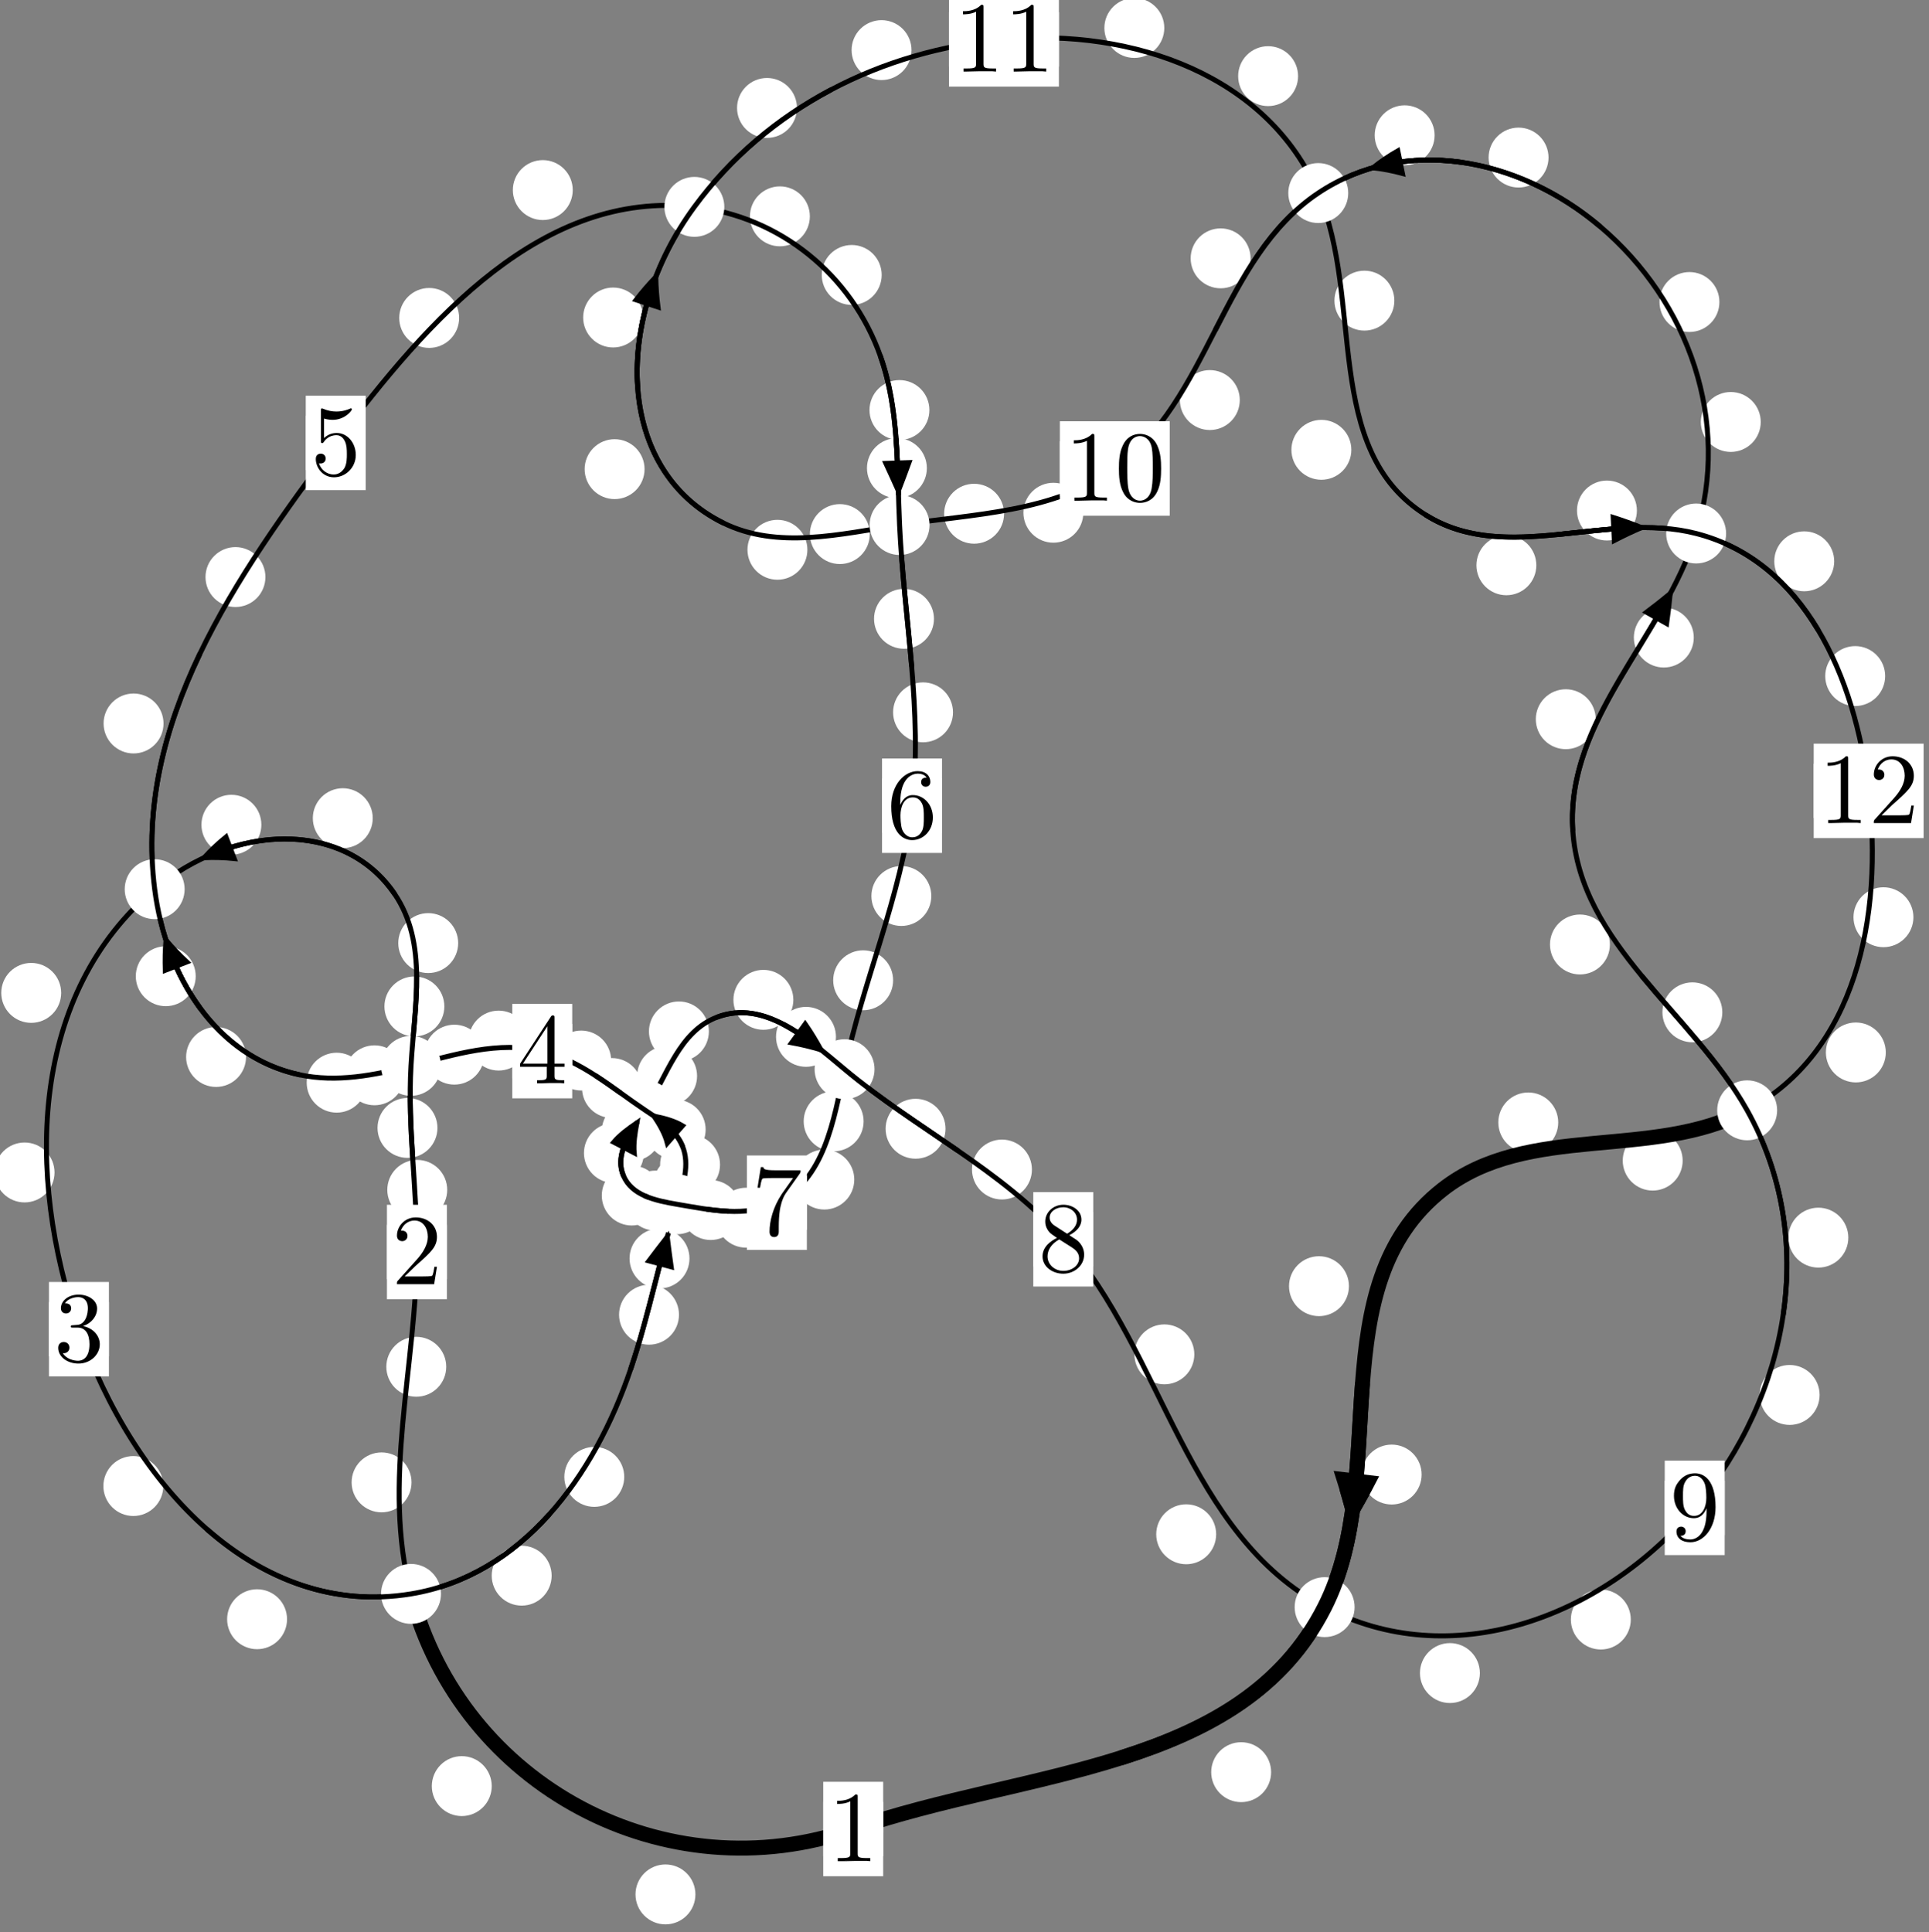 <?xml version="1.0"?>
<!-- Created by MetaPost 1.999 on 2021.07.06:0013 -->
<svg version="1.1" xmlns="http://www.w3.org/2000/svg" xmlns:xlink="http://www.w3.org/1999/xlink" width="192.421" height="192.749" viewBox="0 0 192.421 192.749">
<rect x="0" y="0" width="192.421" height="192.749" fill="#808080" stroke="none"/>
<!-- Original BoundingBox: -41.537598 -32.968094 150.882904 159.781311 -->
  <defs>
    <g transform="scale(0.01,0.01)" id="GLYPHcmr10_48">
      <path style="fill-rule: evenodd;" d="M460 -320C460 -400,455 -480,420 -554C374 -650,292 -666,250 -666C190 -666,117 -640,76 -547C44 -478,39 -400,39 -320C39 -245,43 -155,84 -79C127 2,200 22,249 22C303 22,379 1,423 -94C455 -163,460 -241,460 -320M249 -0C210 -0,151 -25,133 -121C122 -181,122 -273,122 -332C122 -396,122 -462,130 -516C149 -635,224 -644,249 -644C282 -644,348 -626,367 -527C377 -471,377 -395,377 -332C377 -257,377 -189,366 -125C351 -30,294 -0,249 -0"></path>
    </g>
    <g transform="scale(0.01,0.01)" id="GLYPHcmr10_49">
      <path style="fill-rule: evenodd;" d="M294 -640C294 -664,294 -666,271 -666C209 -602,121 -602,89 -602L89 -571C109 -571,168 -571,220 -597L220 -79C220 -43,217 -31,127 -31L95 -31L95 -0L257 -0L130 -3L217 -3L257 -3L297 -3L384 -3L419 -0L419 -31L387 -31C297 -31,294 -42,294 -79"></path>
    </g>
    <g transform="scale(0.01,0.01)" id="GLYPHcmr10_50">
      <path style="fill-rule: evenodd;" d="M127 -77L233 -180C389 -318,449 -372,449 -472C449 -586,359 -666,237 -666C124 -666,50 -574,50 -485C50 -429,100 -429,103 -429C120 -429,155 -441,155 -482C155 -508,137 -534,102 -534C94 -534,92 -534,89 -533C112 -598,166 -635,224 -635C315 -635,358 -554,358 -472C358 -392,308 -313,253 -251L61 -37C50 -26,50 -24,50 -0L421 -0L449 -174L424 -174C419 -144,412 -100,402 -85C395 -77,329 -77,307 -77"></path>
    </g>
    <g transform="scale(0.01,0.01)" id="GLYPHcmr10_51">
      <path style="fill-rule: evenodd;" d="M290 -352C372 -379,430 -449,430 -528C430 -610,342 -666,246 -666C145 -666,69 -606,69 -530C69 -497,91 -478,120 -478C151 -478,171 -500,171 -529C171 -579,124 -579,109 -579C140 -628,206 -641,242 -641C283 -641,338 -619,338 -529C338 -517,336 -459,310 -415C280 -367,246 -364,221 -363C213 -362,189 -360,182 -360C174 -359,167 -358,167 -348C167 -337,174 -337,191 -337L235 -337C317 -337,354 -269,354 -171C354 -35,285 -6,241 -6C198 -6,123 -23,88 -82C123 -77,154 -99,154 -137C154 -173,127 -193,98 -193C74 -193,42 -179,42 -135C42 -44,135 22,244 22C366 22,457 -69,457 -171C457 -253,394 -331,290 -352"></path>
    </g>
    <g transform="scale(0.01,0.01)" id="GLYPHcmr10_52">
      <path style="fill-rule: evenodd;" d="M294 -165L294 -78C294 -42,292 -31,218 -31L197 -31L197 -0L332 -0L238 -3L290 -3L332 -3L374 -3L427 -3L468 -0L468 -31L447 -31C373 -31,371 -42,371 -78L371 -165L471 -165L471 -196L371 -196L371 -651C371 -671,371 -677,355 -677C346 -677,343 -677,335 -665L28 -196L28 -165M300 -196L56 -196L300 -569"></path>
    </g>
    <g transform="scale(0.01,0.01)" id="GLYPHcmr10_53">
      <path style="fill-rule: evenodd;" d="M449 -201C449 -320,367 -420,259 -420C211 -420,168 -404,132 -369L132 -564C152 -558,185 -551,217 -551C340 -551,410 -642,410 -655C410 -661,407 -666,400 -666C399 -666,397 -666,392 -663C372 -654,323 -634,256 -634C216 -634,170 -641,123 -662C115 -665,113 -665,111 -665C101 -665,101 -657,101 -641L101 -345C101 -327,101 -319,115 -319C122 -319,124 -322,128 -328C139 -344,176 -398,257 -398C309 -398,334 -352,342 -334C358 -297,360 -258,360 -208C360 -173,360 -113,336 -71C312 -32,275 -6,229 -6C156 -6,99 -59,82 -118C85 -117,88 -116,99 -116C132 -116,149 -141,149 -165C149 -189,132 -214,99 -214C85 -214,50 -207,50 -161C50 -75,119 22,231 22C347 22,449 -74,449 -201"></path>
    </g>
    <g transform="scale(0.01,0.01)" id="GLYPHcmr10_54">
      <path style="fill-rule: evenodd;" d="M132 -328L132 -352C132 -605,256 -641,307 -641C331 -641,373 -635,395 -601C380 -601,340 -601,340 -556C340 -525,364 -510,386 -510C402 -510,432 -519,432 -558C432 -618,388 -666,305 -666C177 -666,42 -537,42 -316C42 -49,158 22,251 22C362 22,457 -72,457 -204C457 -331,368 -427,257 -427C189 -427,152 -376,132 -328M251 -6C188 -6,158 -66,152 -81C134 -128,134 -208,134 -226C134 -304,166 -404,256 -404C272 -404,318 -404,349 -342C367 -305,367 -254,367 -205C367 -157,367 -107,350 -71C320 -11,274 -6,251 -6"></path>
    </g>
    <g transform="scale(0.01,0.01)" id="GLYPHcmr10_55">
      <path style="fill-rule: evenodd;" d="M476 -609C485 -621,485 -623,485 -644L242 -644C120 -644,118 -657,114 -676L89 -676L56 -470L81 -470C84 -486,93 -549,106 -561C113 -567,191 -567,204 -567L411 -567C400 -551,321 -442,299 -409C209 -274,176 -135,176 -33C176 -23,176 22,222 22C268 22,268 -23,268 -33L268 -84C268 -139,271 -194,279 -248C283 -271,297 -357,341 -419"></path>
    </g>
    <g transform="scale(0.01,0.01)" id="GLYPHcmr10_56">
      <path style="fill-rule: evenodd;" d="M163 -457C117 -487,113 -521,113 -538C113 -599,178 -641,249 -641C322 -641,386 -589,386 -517C386 -460,347 -412,287 -377M309 -362C381 -399,430 -451,430 -517C430 -609,341 -666,250 -666C150 -666,69 -592,69 -499C69 -481,71 -436,113 -389C124 -377,161 -352,186 -335C128 -306,42 -250,42 -151C42 -45,144 22,249 22C362 22,457 -61,457 -168C457 -204,446 -249,408 -291C389 -312,373 -322,309 -362M209 -320L332 -242C360 -223,407 -193,407 -132C407 -58,332 -6,250 -6C164 -6,92 -68,92 -151C92 -209,124 -273,209 -320"></path>
    </g>
    <g transform="scale(0.01,0.01)" id="GLYPHcmr10_57">
      <path style="fill-rule: evenodd;" d="M367 -318L367 -286C367 -52,263 -6,205 -6C188 -6,134 -8,107 -42C151 -42,159 -71,159 -88C159 -119,135 -134,113 -134C97 -134,67 -125,67 -86C67 -19,121 22,206 22C335 22,457 -114,457 -329C457 -598,342 -666,253 -666C198 -666,149 -648,106 -603C65 -558,42 -516,42 -441C42 -316,130 -218,242 -218C303 -218,344 -260,367 -318M243 -241C227 -241,181 -241,150 -304C132 -341,132 -391,132 -440C132 -494,132 -541,153 -578C180 -628,218 -641,253 -641C299 -641,332 -607,349 -562C361 -530,365 -467,365 -421C365 -338,331 -241,243 -241"></path>
    </g>
  </defs>
  <path d="M69.369 188.979C69.369 188.187,69.054 187.427,68.494 186.866C67.933 186.306,67.173 185.991,66.38 185.991C65.588 185.991,64.828 186.306,64.267 186.866C63.707 187.427,63.392 188.187,63.392 188.979C63.392 189.772,63.707 190.532,64.267 191.093C64.828 191.653,65.588 191.968,66.38 191.968C67.173 191.968,67.933 191.653,68.494 191.093C69.054 190.532,69.369 189.772,69.369 188.979Z" style="fill: rgb(100%,100%,100%);stroke: none;"></path>
  <path d="M88.098 182.456C88.098 181.664,87.783 180.903,87.222 180.343C86.662 179.782,85.902 179.467,85.109 179.467C84.316 179.467,83.556 179.782,82.996 180.343C82.435 180.903,82.12 181.664,82.12 182.456C82.12 183.249,82.435 184.009,82.996 184.57C83.556 185.13,84.316 185.445,85.109 185.445C85.902 185.445,86.662 185.13,87.222 184.57C87.783 184.009,88.098 183.249,88.098 182.456Z" style="fill: rgb(100%,100%,100%);stroke: none;"></path>
  <path d="M41.051 147.875C41.051 147.082,40.736 146.322,40.176 145.761C39.615 145.201,38.855 144.886,38.063 144.886C37.27 144.886,36.51 145.201,35.949 145.761C35.389 146.322,35.074 147.082,35.074 147.875C35.074 148.667,35.389 149.428,35.949 149.988C36.51 150.549,37.27 150.864,38.063 150.864C38.855 150.864,39.615 150.549,40.176 149.988C40.736 149.428,41.051 148.667,41.051 147.875Z" style="fill: rgb(100%,100%,100%);stroke: none;"></path>
  <path d="M49.052 178.175C49.052 177.382,48.737 176.622,48.176 176.062C47.616 175.501,46.856 175.186,46.063 175.186C45.27 175.186,44.51 175.501,43.95 176.062C43.389 176.622,43.074 177.382,43.074 178.175C43.074 178.968,43.389 179.728,43.95 180.288C44.51 180.849,45.27 181.164,46.063 181.164C46.856 181.164,47.616 180.849,48.176 180.288C48.737 179.728,49.052 178.968,49.052 178.175Z" style="fill: rgb(100%,100%,100%);stroke: none;"></path>
  <path d="M44.611 118.696C44.611 117.904,44.296 117.144,43.736 116.583C43.175 116.023,42.415 115.708,41.623 115.708C40.83 115.708,40.07 116.023,39.509 116.583C38.949 117.144,38.634 117.904,38.634 118.696C38.634 119.489,38.949 120.249,39.509 120.81C40.07 121.37,40.83 121.685,41.623 121.685C42.415 121.685,43.175 121.37,43.736 120.81C44.296 120.249,44.611 119.489,44.611 118.696Z" style="fill: rgb(100%,100%,100%);stroke: none;"></path>
  <path d="M44.514 136.345C44.514 135.553,44.199 134.792,43.639 134.232C43.078 133.671,42.318 133.356,41.525 133.356C40.733 133.356,39.973 133.671,39.412 134.232C38.852 134.792,38.537 135.553,38.537 136.345C38.537 137.138,38.852 137.898,39.412 138.459C39.973 139.019,40.733 139.334,41.525 139.334C42.318 139.334,43.078 139.019,43.639 138.459C44.199 137.898,44.514 137.138,44.514 136.345Z" style="fill: rgb(100%,100%,100%);stroke: none;"></path>
  <path d="M44.326 100.397C44.326 99.604,44.011 98.844,43.45 98.284C42.89 97.723,42.13 97.408,41.337 97.408C40.544 97.408,39.784 97.723,39.224 98.284C38.663 98.844,38.348 99.604,38.348 100.397C38.348 101.19,38.663 101.95,39.224 102.51C39.784 103.071,40.544 103.386,41.337 103.386C42.13 103.386,42.89 103.071,43.45 102.51C44.011 101.95,44.326 101.19,44.326 100.397Z" style="fill: rgb(100%,100%,100%);stroke: none;"></path>
  <path d="M43.637 112.517C43.637 111.724,43.322 110.964,42.762 110.404C42.201 109.843,41.441 109.528,40.648 109.528C39.856 109.528,39.095 109.843,38.535 110.404C37.974 110.964,37.659 111.724,37.659 112.517C37.659 113.31,37.974 114.07,38.535 114.63C39.095 115.191,39.856 115.506,40.648 115.506C41.441 115.506,42.201 115.191,42.762 114.63C43.322 114.07,43.637 113.31,43.637 112.517Z" style="fill: rgb(100%,100%,100%);stroke: none;"></path>
  <path d="M37.182 81.62C37.182 80.827,36.867 80.067,36.307 79.506C35.746 78.946,34.986 78.631,34.194 78.631C33.401 78.631,32.641 78.946,32.08 79.506C31.52 80.067,31.205 80.827,31.205 81.62C31.205 82.412,31.52 83.172,32.08 83.733C32.641 84.293,33.401 84.608,34.194 84.608C34.986 84.608,35.746 84.293,36.307 83.733C36.867 83.172,37.182 82.412,37.182 81.62Z" style="fill: rgb(100%,100%,100%);stroke: none;"></path>
  <path d="M45.705 94.08C45.705 93.287,45.39 92.527,44.83 91.967C44.269 91.406,43.509 91.091,42.717 91.091C41.924 91.091,41.164 91.406,40.603 91.967C40.043 92.527,39.728 93.287,39.728 94.08C39.728 94.873,40.043 95.633,40.603 96.193C41.164 96.754,41.924 97.069,42.717 97.069C43.509 97.069,44.269 96.754,44.83 96.193C45.39 95.633,45.705 94.873,45.705 94.08Z" style="fill: rgb(100%,100%,100%);stroke: none;"></path>
  <path d="M6.102 99.047C6.102 98.254,5.787 97.494,5.226 96.934C4.666 96.373,3.906 96.058,3.113 96.058C2.32 96.058,1.56 96.373,1 96.934C0.439 97.494,0.124 98.254,0.124 99.047C0.124 99.84,0.439 100.6,1 101.16C1.56 101.721,2.32 102.036,3.113 102.036C3.906 102.036,4.666 101.721,5.226 101.16C5.787 100.6,6.102 99.84,6.102 99.047Z" style="fill: rgb(100%,100%,100%);stroke: none;"></path>
  <path d="M26.072 82.274C26.072 81.482,25.757 80.721,25.197 80.161C24.636 79.6,23.876 79.286,23.084 79.286C22.291 79.286,21.531 79.6,20.97 80.161C20.41 80.721,20.095 81.482,20.095 82.274C20.095 83.067,20.41 83.827,20.97 84.388C21.531 84.948,22.291 85.263,23.084 85.263C23.876 85.263,24.636 84.948,25.197 84.388C25.757 83.827,26.072 83.067,26.072 82.274Z" style="fill: rgb(100%,100%,100%);stroke: none;"></path>
  <path d="M16.289 148.241C16.289 147.448,15.974 146.688,15.414 146.128C14.853 145.567,14.093 145.252,13.301 145.252C12.508 145.252,11.748 145.567,11.187 146.128C10.627 146.688,10.312 147.448,10.312 148.241C10.312 149.034,10.627 149.794,11.187 150.354C11.748 150.915,12.508 151.23,13.301 151.23C14.093 151.23,14.853 150.915,15.414 150.354C15.974 149.794,16.289 149.034,16.289 148.241Z" style="fill: rgb(100%,100%,100%);stroke: none;"></path>
  <path d="M5.44 116.961C5.44 116.168,5.125 115.408,4.564 114.847C4.004 114.287,3.244 113.972,2.451 113.972C1.658 113.972,0.898 114.287,0.338 114.847C-0.223 115.408,-0.538 116.168,-0.538 116.961C-0.538 117.753,-0.223 118.513,0.338 119.074C0.898 119.634,1.658 119.949,2.451 119.949C3.244 119.949,4.004 119.634,4.564 119.074C5.125 118.513,5.44 117.753,5.44 116.961Z" style="fill: rgb(100%,100%,100%);stroke: none;"></path>
  <path d="M55.028 157.183C55.028 156.39,54.713 155.63,54.153 155.069C53.592 154.509,52.832 154.194,52.039 154.194C51.247 154.194,50.486 154.509,49.926 155.069C49.365 155.63,49.05 156.39,49.05 157.183C49.05 157.975,49.365 158.736,49.926 159.296C50.486 159.857,51.247 160.171,52.039 160.171C52.832 160.171,53.592 159.857,54.153 159.296C54.713 158.736,55.028 157.975,55.028 157.183Z" style="fill: rgb(100%,100%,100%);stroke: none;"></path>
  <path d="M28.633 161.528C28.633 160.735,28.318 159.975,27.758 159.415C27.197 158.854,26.437 158.539,25.644 158.539C24.852 158.539,24.092 158.854,23.531 159.415C22.971 159.975,22.656 160.735,22.656 161.528C22.656 162.321,22.971 163.081,23.531 163.641C24.092 164.202,24.852 164.517,25.644 164.517C26.437 164.517,27.197 164.202,27.758 163.641C28.318 163.081,28.633 162.321,28.633 161.528Z" style="fill: rgb(100%,100%,100%);stroke: none;"></path>
  <path d="M67.73 131.151C67.73 130.359,67.415 129.598,66.855 129.038C66.294 128.477,65.534 128.162,64.742 128.162C63.949 128.162,63.189 128.477,62.628 129.038C62.068 129.598,61.753 130.359,61.753 131.151C61.753 131.944,62.068 132.704,62.628 133.265C63.189 133.825,63.949 134.14,64.742 134.14C65.534 134.14,66.294 133.825,66.855 133.265C67.415 132.704,67.73 131.944,67.73 131.151Z" style="fill: rgb(100%,100%,100%);stroke: none;"></path>
  <path d="M62.269 147.329C62.269 146.536,61.954 145.776,61.394 145.216C60.833 144.655,60.073 144.34,59.28 144.34C58.488 144.34,57.728 144.655,57.167 145.216C56.607 145.776,56.292 146.536,56.292 147.329C56.292 148.122,56.607 148.882,57.167 149.442C57.728 150.003,58.488 150.318,59.28 150.318C60.073 150.318,60.833 150.003,61.394 149.442C61.954 148.882,62.269 148.122,62.269 147.329Z" style="fill: rgb(100%,100%,100%);stroke: none;"></path>
  <path d="M71.137 118.213C71.137 117.42,70.822 116.66,70.262 116.1C69.702 115.539,68.941 115.224,68.149 115.224C67.356 115.224,66.596 115.539,66.035 116.1C65.475 116.66,65.16 117.42,65.16 118.213C65.16 119.006,65.475 119.766,66.035 120.326C66.596 120.887,67.356 121.202,68.149 121.202C68.941 121.202,69.702 120.887,70.262 120.326C70.822 119.766,71.137 119.006,71.137 118.213Z" style="fill: rgb(100%,100%,100%);stroke: none;"></path>
  <path d="M68.776 125.541C68.776 124.748,68.461 123.988,67.901 123.428C67.341 122.867,66.58 122.552,65.788 122.552C64.995 122.552,64.235 122.867,63.674 123.428C63.114 123.988,62.799 124.748,62.799 125.541C62.799 126.334,63.114 127.094,63.674 127.654C64.235 128.215,64.995 128.53,65.788 128.53C66.58 128.53,67.341 128.215,67.901 127.654C68.461 127.094,68.776 126.334,68.776 125.541Z" style="fill: rgb(100%,100%,100%);stroke: none;"></path>
  <path d="M70.389 112.683C70.389 111.891,70.074 111.13,69.513 110.57C68.953 110.01,68.192 109.695,67.4 109.695C66.607 109.695,65.847 110.01,65.286 110.57C64.726 111.13,64.411 111.891,64.411 112.683C64.411 113.476,64.726 114.236,65.286 114.797C65.847 115.357,66.607 115.672,67.4 115.672C68.192 115.672,68.953 115.357,69.513 114.797C70.074 114.236,70.389 113.476,70.389 112.683Z" style="fill: rgb(100%,100%,100%);stroke: none;"></path>
  <path d="M71.825 116.18C71.825 115.387,71.51 114.627,70.95 114.067C70.389 113.506,69.629 113.191,68.837 113.191C68.044 113.191,67.284 113.506,66.723 114.067C66.163 114.627,65.848 115.387,65.848 116.18C65.848 116.973,66.163 117.733,66.723 118.293C67.284 118.854,68.044 119.169,68.837 119.169C69.629 119.169,70.389 118.854,70.95 118.293C71.51 117.733,71.825 116.973,71.825 116.18Z" style="fill: rgb(100%,100%,100%);stroke: none;"></path>
  <path d="M64.036 108.538C64.036 107.745,63.721 106.985,63.161 106.424C62.6 105.864,61.84 105.549,61.048 105.549C60.255 105.549,59.495 105.864,58.934 106.424C58.374 106.985,58.059 107.745,58.059 108.538C58.059 109.33,58.374 110.091,58.934 110.651C59.495 111.212,60.255 111.526,61.048 111.526C61.84 111.526,62.6 111.212,63.161 110.651C63.721 110.091,64.036 109.33,64.036 108.538Z" style="fill: rgb(100%,100%,100%);stroke: none;"></path>
  <path d="M68.807 111.726C68.807 110.933,68.492 110.173,67.931 109.613C67.371 109.052,66.611 108.737,65.818 108.737C65.025 108.737,64.265 109.052,63.705 109.613C63.144 110.173,62.829 110.933,62.829 111.726C62.829 112.519,63.144 113.279,63.705 113.839C64.265 114.4,65.025 114.715,65.818 114.715C66.611 114.715,67.371 114.4,67.931 113.839C68.492 113.279,68.807 112.519,68.807 111.726Z" style="fill: rgb(100%,100%,100%);stroke: none;"></path>
  <path d="M52.728 103.804C52.728 103.012,52.413 102.251,51.853 101.691C51.292 101.13,50.532 100.816,49.739 100.816C48.947 100.816,48.186 101.13,47.626 101.691C47.065 102.251,46.751 103.012,46.751 103.804C46.751 104.597,47.065 105.357,47.626 105.918C48.186 106.478,48.947 106.793,49.739 106.793C50.532 106.793,51.292 106.478,51.853 105.918C52.413 105.357,52.728 104.597,52.728 103.804Z" style="fill: rgb(100%,100%,100%);stroke: none;"></path>
  <path d="M60.963 105.794C60.963 105.002,60.648 104.242,60.088 103.681C59.527 103.121,58.767 102.806,57.975 102.806C57.182 102.806,56.422 103.121,55.861 103.681C55.301 104.242,54.986 105.002,54.986 105.794C54.986 106.587,55.301 107.347,55.861 107.908C56.422 108.468,57.182 108.783,57.975 108.783C58.767 108.783,59.527 108.468,60.088 107.908C60.648 107.347,60.963 106.587,60.963 105.794Z" style="fill: rgb(100%,100%,100%);stroke: none;"></path>
  <path d="M40.345 107.269C40.345 106.476,40.03 105.716,39.469 105.155C38.909 104.595,38.149 104.28,37.356 104.28C36.563 104.28,35.803 104.595,35.243 105.155C34.682 105.716,34.367 106.476,34.367 107.269C34.367 108.061,34.682 108.821,35.243 109.382C35.803 109.942,36.563 110.257,37.356 110.257C38.149 110.257,38.909 109.942,39.469 109.382C40.03 108.821,40.345 108.061,40.345 107.269Z" style="fill: rgb(100%,100%,100%);stroke: none;"></path>
  <path d="M48.309 105.208C48.309 104.415,47.994 103.655,47.433 103.095C46.873 102.534,46.113 102.219,45.32 102.219C44.527 102.219,43.767 102.534,43.207 103.095C42.646 103.655,42.331 104.415,42.331 105.208C42.331 106.001,42.646 106.761,43.207 107.321C43.767 107.882,44.527 108.197,45.32 108.197C46.113 108.197,46.873 107.882,47.433 107.321C47.994 106.761,48.309 106.001,48.309 105.208Z" style="fill: rgb(100%,100%,100%);stroke: none;"></path>
  <path d="M24.543 105.441C24.543 104.648,24.228 103.888,23.667 103.327C23.107 102.767,22.347 102.452,21.554 102.452C20.761 102.452,20.001 102.767,19.441 103.327C18.88 103.888,18.565 104.648,18.565 105.441C18.565 106.233,18.88 106.993,19.441 107.554C20.001 108.114,20.761 108.429,21.554 108.429C22.347 108.429,23.107 108.114,23.667 107.554C24.228 106.993,24.543 106.233,24.543 105.441Z" style="fill: rgb(100%,100%,100%);stroke: none;"></path>
  <path d="M36.571 108.003C36.571 107.211,36.256 106.451,35.695 105.89C35.135 105.33,34.375 105.015,33.582 105.015C32.789 105.015,32.029 105.33,31.469 105.89C30.908 106.451,30.593 107.211,30.593 108.003C30.593 108.796,30.908 109.556,31.469 110.117C32.029 110.677,32.789 110.992,33.582 110.992C34.375 110.992,35.135 110.677,35.695 110.117C36.256 109.556,36.571 108.796,36.571 108.003Z" style="fill: rgb(100%,100%,100%);stroke: none;"></path>
  <path d="M16.311 72.172C16.311 71.379,15.996 70.619,15.435 70.059C14.875 69.498,14.115 69.183,13.322 69.183C12.529 69.183,11.769 69.498,11.209 70.059C10.648 70.619,10.333 71.379,10.333 72.172C10.333 72.965,10.648 73.725,11.209 74.285C11.769 74.846,12.529 75.161,13.322 75.161C14.115 75.161,14.875 74.846,15.435 74.285C15.996 73.725,16.311 72.965,16.311 72.172Z" style="fill: rgb(100%,100%,100%);stroke: none;"></path>
  <path d="M19.523 97.384C19.523 96.591,19.208 95.831,18.648 95.271C18.087 94.71,17.327 94.395,16.535 94.395C15.742 94.395,14.982 94.71,14.421 95.271C13.861 95.831,13.546 96.591,13.546 97.384C13.546 98.177,13.861 98.937,14.421 99.497C14.982 100.058,15.742 100.373,16.535 100.373C17.327 100.373,18.087 100.058,18.648 99.497C19.208 98.937,19.523 98.177,19.523 97.384Z" style="fill: rgb(100%,100%,100%);stroke: none;"></path>
  <path d="M45.801 31.717C45.801 30.924,45.486 30.164,44.926 29.604C44.365 29.043,43.605 28.728,42.812 28.728C42.02 28.728,41.26 29.043,40.699 29.604C40.139 30.164,39.824 30.924,39.824 31.717C39.824 32.51,40.139 33.27,40.699 33.83C41.26 34.391,42.02 34.706,42.812 34.706C43.605 34.706,44.365 34.391,44.926 33.83C45.486 33.27,45.801 32.51,45.801 31.717Z" style="fill: rgb(100%,100%,100%);stroke: none;"></path>
  <path d="M26.476 57.566C26.476 56.773,26.161 56.013,25.601 55.452C25.04 54.892,24.28 54.577,23.488 54.577C22.695 54.577,21.935 54.892,21.374 55.452C20.814 56.013,20.499 56.773,20.499 57.566C20.499 58.358,20.814 59.118,21.374 59.679C21.935 60.239,22.695 60.554,23.488 60.554C24.28 60.554,25.04 60.239,25.601 59.679C26.161 59.118,26.476 58.358,26.476 57.566Z" style="fill: rgb(100%,100%,100%);stroke: none;"></path>
  <path d="M80.785 21.582C80.785 20.789,80.471 20.029,79.91 19.469C79.35 18.908,78.589 18.593,77.797 18.593C77.004 18.593,76.244 18.908,75.683 19.469C75.123 20.029,74.808 20.789,74.808 21.582C74.808 22.375,75.123 23.135,75.683 23.695C76.244 24.256,77.004 24.571,77.797 24.571C78.589 24.571,79.35 24.256,79.91 23.695C80.471 23.135,80.785 22.375,80.785 21.582Z" style="fill: rgb(100%,100%,100%);stroke: none;"></path>
  <path d="M57.133 18.961C57.133 18.168,56.819 17.408,56.258 16.847C55.698 16.287,54.937 15.972,54.145 15.972C53.352 15.972,52.592 16.287,52.031 16.847C51.471 17.408,51.156 18.168,51.156 18.961C51.156 19.753,51.471 20.514,52.031 21.074C52.592 21.635,53.352 21.95,54.145 21.95C54.937 21.95,55.698 21.635,56.258 21.074C56.819 20.514,57.133 19.753,57.133 18.961Z" style="fill: rgb(100%,100%,100%);stroke: none;"></path>
  <path d="M92.711 40.904C92.711 40.112,92.397 39.352,91.836 38.791C91.276 38.231,90.515 37.916,89.723 37.916C88.93 37.916,88.17 38.231,87.609 38.791C87.049 39.352,86.734 40.112,86.734 40.904C86.734 41.697,87.049 42.457,87.609 43.018C88.17 43.578,88.93 43.893,89.723 43.893C90.515 43.893,91.276 43.578,91.836 43.018C92.397 42.457,92.711 41.697,92.711 40.904Z" style="fill: rgb(100%,100%,100%);stroke: none;"></path>
  <path d="M87.95 27.429C87.95 26.636,87.635 25.876,87.075 25.316C86.514 24.755,85.754 24.44,84.962 24.44C84.169 24.44,83.409 24.755,82.848 25.316C82.288 25.876,81.973 26.636,81.973 27.429C81.973 28.222,82.288 28.982,82.848 29.542C83.409 30.103,84.169 30.418,84.962 30.418C85.754 30.418,86.514 30.103,87.075 29.542C87.635 28.982,87.95 28.222,87.95 27.429Z" style="fill: rgb(100%,100%,100%);stroke: none;"></path>
  <path d="M93.165 61.73C93.165 60.938,92.85 60.178,92.289 59.617C91.729 59.057,90.969 58.742,90.176 58.742C89.383 58.742,88.623 59.057,88.063 59.617C87.502 60.178,87.187 60.938,87.187 61.73C87.187 62.523,87.502 63.283,88.063 63.844C88.623 64.404,89.383 64.719,90.176 64.719C90.969 64.719,91.729 64.404,92.289 63.844C92.85 63.283,93.165 62.523,93.165 61.73Z" style="fill: rgb(100%,100%,100%);stroke: none;"></path>
  <path d="M92.458 46.699C92.458 45.906,92.143 45.146,91.583 44.585C91.022 44.025,90.262 43.71,89.47 43.71C88.677 43.71,87.917 44.025,87.356 44.585C86.796 45.146,86.481 45.906,86.481 46.699C86.481 47.492,86.796 48.252,87.356 48.812C87.917 49.373,88.677 49.688,89.47 49.688C90.262 49.688,91.022 49.373,91.583 48.812C92.143 48.252,92.458 47.492,92.458 46.699Z" style="fill: rgb(100%,100%,100%);stroke: none;"></path>
  <path d="M92.901 89.383C92.901 88.59,92.586 87.83,92.026 87.27C91.465 86.709,90.705 86.394,89.912 86.394C89.12 86.394,88.359 86.709,87.799 87.27C87.239 87.83,86.924 88.59,86.924 89.383C86.924 90.176,87.239 90.936,87.799 91.496C88.359 92.057,89.12 92.372,89.912 92.372C90.705 92.372,91.465 92.057,92.026 91.496C92.586 90.936,92.901 90.176,92.901 89.383Z" style="fill: rgb(100%,100%,100%);stroke: none;"></path>
  <path d="M95.065 71.059C95.065 70.267,94.75 69.506,94.19 68.946C93.629 68.386,92.869 68.071,92.076 68.071C91.284 68.071,90.523 68.386,89.963 68.946C89.402 69.506,89.088 70.267,89.088 71.059C89.088 71.852,89.402 72.612,89.963 73.173C90.523 73.733,91.284 74.048,92.076 74.048C92.869 74.048,93.629 73.733,94.19 73.173C94.75 72.612,95.065 71.852,95.065 71.059Z" style="fill: rgb(100%,100%,100%);stroke: none;"></path>
  <path d="M86.147 111.863C86.147 111.07,85.832 110.31,85.271 109.749C84.711 109.189,83.951 108.874,83.158 108.874C82.365 108.874,81.605 109.189,81.045 109.749C80.484 110.31,80.169 111.07,80.169 111.863C80.169 112.655,80.484 113.416,81.045 113.976C81.605 114.537,82.365 114.852,83.158 114.852C83.951 114.852,84.711 114.537,85.271 113.976C85.832 113.416,86.147 112.655,86.147 111.863Z" style="fill: rgb(100%,100%,100%);stroke: none;"></path>
  <path d="M89.091 97.789C89.091 96.996,88.776 96.236,88.215 95.676C87.655 95.115,86.895 94.8,86.102 94.8C85.309 94.8,84.549 95.115,83.989 95.676C83.428 96.236,83.113 96.996,83.113 97.789C83.113 98.582,83.428 99.342,83.989 99.902C84.549 100.463,85.309 100.778,86.102 100.778C86.895 100.778,87.655 100.463,88.215 99.902C88.776 99.342,89.091 98.582,89.091 97.789Z" style="fill: rgb(100%,100%,100%);stroke: none;"></path>
  <path d="M77.408 121.474C77.408 120.681,77.093 119.921,76.532 119.36C75.972 118.8,75.212 118.485,74.419 118.485C73.626 118.485,72.866 118.8,72.306 119.36C71.745 119.921,71.43 120.681,71.43 121.474C71.43 122.266,71.745 123.026,72.306 123.587C72.866 124.147,73.626 124.462,74.419 124.462C75.212 124.462,75.972 124.147,76.532 123.587C77.093 123.026,77.408 122.266,77.408 121.474Z" style="fill: rgb(100%,100%,100%);stroke: none;"></path>
  <path d="M85.216 117.67C85.216 116.877,84.901 116.117,84.34 115.557C83.78 114.996,83.02 114.681,82.227 114.681C81.434 114.681,80.674 114.996,80.114 115.557C79.553 116.117,79.238 116.877,79.238 117.67C79.238 118.463,79.553 119.223,80.114 119.783C80.674 120.344,81.434 120.659,82.227 120.659C83.02 120.659,83.78 120.344,84.34 119.783C84.901 119.223,85.216 118.463,85.216 117.67Z" style="fill: rgb(100%,100%,100%);stroke: none;"></path>
  <path d="M68.361 119.765C68.361 118.972,68.046 118.212,67.486 117.652C66.925 117.091,66.165 116.776,65.373 116.776C64.58 116.776,63.82 117.091,63.259 117.652C62.699 118.212,62.384 118.972,62.384 119.765C62.384 120.558,62.699 121.318,63.259 121.878C63.82 122.439,64.58 122.754,65.373 122.754C66.165 122.754,66.925 122.439,67.486 121.878C68.046 121.318,68.361 120.558,68.361 119.765Z" style="fill: rgb(100%,100%,100%);stroke: none;"></path>
  <path d="M73.883 120.709C73.883 119.916,73.568 119.156,73.008 118.595C72.447 118.035,71.687 117.72,70.894 117.72C70.102 117.72,69.341 118.035,68.781 118.595C68.22 119.156,67.905 119.916,67.905 120.709C67.905 121.501,68.22 122.261,68.781 122.822C69.341 123.382,70.102 123.697,70.894 123.697C71.687 123.697,72.447 123.382,73.008 122.822C73.568 122.261,73.883 121.501,73.883 120.709Z" style="fill: rgb(100%,100%,100%);stroke: none;"></path>
  <path d="M64.227 115.024C64.227 114.231,63.912 113.471,63.352 112.91C62.791 112.35,62.031 112.035,61.238 112.035C60.446 112.035,59.685 112.35,59.125 112.91C58.565 113.471,58.25 114.231,58.25 115.024C58.25 115.816,58.565 116.577,59.125 117.137C59.685 117.697,60.446 118.012,61.238 118.012C62.031 118.012,62.791 117.697,63.352 117.137C63.912 116.577,64.227 115.816,64.227 115.024Z" style="fill: rgb(100%,100%,100%);stroke: none;"></path>
  <path d="M66.007 119.261C66.007 118.469,65.692 117.708,65.132 117.148C64.571 116.587,63.811 116.272,63.019 116.272C62.226 116.272,61.466 116.587,60.905 117.148C60.345 117.708,60.03 118.469,60.03 119.261C60.03 120.054,60.345 120.814,60.905 121.375C61.466 121.935,62.226 122.25,63.019 122.25C63.811 122.25,64.571 121.935,65.132 121.375C65.692 120.814,66.007 120.054,66.007 119.261Z" style="fill: rgb(100%,100%,100%);stroke: none;"></path>
  <path d="M69.534 107.338C69.534 106.545,69.219 105.785,68.659 105.224C68.098 104.664,67.338 104.349,66.545 104.349C65.753 104.349,64.992 104.664,64.432 105.224C63.871 105.785,63.556 106.545,63.556 107.338C63.556 108.13,63.871 108.891,64.432 109.451C64.992 110.012,65.753 110.327,66.545 110.327C67.338 110.327,68.098 110.012,68.659 109.451C69.219 108.891,69.534 108.13,69.534 107.338Z" style="fill: rgb(100%,100%,100%);stroke: none;"></path>
  <path d="M66.006 112.839C66.006 112.046,65.691 111.286,65.131 110.725C64.57 110.165,63.81 109.85,63.017 109.85C62.225 109.85,61.465 110.165,60.904 110.725C60.344 111.286,60.029 112.046,60.029 112.839C60.029 113.631,60.344 114.392,60.904 114.952C61.465 115.513,62.225 115.827,63.017 115.827C63.81 115.827,64.57 115.513,65.131 114.952C65.691 114.392,66.006 113.631,66.006 112.839Z" style="fill: rgb(100%,100%,100%);stroke: none;"></path>
  <path d="M79.138 99.74C79.138 98.947,78.823 98.187,78.262 97.626C77.702 97.066,76.942 96.751,76.149 96.751C75.356 96.751,74.596 97.066,74.036 97.626C73.475 98.187,73.16 98.947,73.16 99.74C73.16 100.532,73.475 101.292,74.036 101.853C74.596 102.413,75.356 102.728,76.149 102.728C76.942 102.728,77.702 102.413,78.262 101.853C78.823 101.292,79.138 100.532,79.138 99.74Z" style="fill: rgb(100%,100%,100%);stroke: none;"></path>
  <path d="M70.712 102.89C70.712 102.098,70.397 101.337,69.836 100.777C69.276 100.217,68.516 99.902,67.723 99.902C66.93 99.902,66.17 100.217,65.61 100.777C65.049 101.337,64.734 102.098,64.734 102.89C64.734 103.683,65.049 104.443,65.61 105.004C66.17 105.564,66.93 105.879,67.723 105.879C68.516 105.879,69.276 105.564,69.836 105.004C70.397 104.443,70.712 103.683,70.712 102.89Z" style="fill: rgb(100%,100%,100%);stroke: none;"></path>
  <path d="M94.319 112.601C94.319 111.808,94.004 111.048,93.444 110.487C92.883 109.927,92.123 109.612,91.33 109.612C90.538 109.612,89.777 109.927,89.217 110.487C88.656 111.048,88.341 111.808,88.341 112.601C88.341 113.393,88.656 114.153,89.217 114.714C89.777 115.274,90.538 115.589,91.33 115.589C92.123 115.589,92.883 115.274,93.444 114.714C94.004 114.153,94.319 113.393,94.319 112.601Z" style="fill: rgb(100%,100%,100%);stroke: none;"></path>
  <path d="M83.389 103.432C83.389 102.639,83.074 101.879,82.514 101.319C81.953 100.758,81.193 100.443,80.4 100.443C79.607 100.443,78.847 100.758,78.287 101.319C77.726 101.879,77.411 102.639,77.411 103.432C77.411 104.225,77.726 104.985,78.287 105.545C78.847 106.106,79.607 106.421,80.4 106.421C81.193 106.421,81.953 106.106,82.514 105.545C83.074 104.985,83.389 104.225,83.389 103.432Z" style="fill: rgb(100%,100%,100%);stroke: none;"></path>
  <path d="M119.136 135.106C119.136 134.314,118.822 133.554,118.261 132.993C117.701 132.433,116.94 132.118,116.148 132.118C115.355 132.118,114.595 132.433,114.034 132.993C113.474 133.554,113.159 134.314,113.159 135.106C113.159 135.899,113.474 136.659,114.034 137.22C114.595 137.78,115.355 138.095,116.148 138.095C116.94 138.095,117.701 137.78,118.261 137.22C118.822 136.659,119.136 135.899,119.136 135.106Z" style="fill: rgb(100%,100%,100%);stroke: none;"></path>
  <path d="M102.936 116.669C102.936 115.876,102.621 115.116,102.06 114.555C101.5 113.995,100.74 113.68,99.947 113.68C99.154 113.68,98.394 113.995,97.834 114.555C97.273 115.116,96.958 115.876,96.958 116.669C96.958 117.461,97.273 118.221,97.834 118.782C98.394 119.342,99.154 119.657,99.947 119.657C100.74 119.657,101.5 119.342,102.06 118.782C102.621 118.221,102.936 117.461,102.936 116.669Z" style="fill: rgb(100%,100%,100%);stroke: none;"></path>
  <path d="M147.621 166.899C147.621 166.106,147.306 165.346,146.745 164.786C146.185 164.225,145.425 163.91,144.632 163.91C143.839 163.91,143.079 164.225,142.519 164.786C141.958 165.346,141.643 166.106,141.643 166.899C141.643 167.692,141.958 168.452,142.519 169.012C143.079 169.573,143.839 169.888,144.632 169.888C145.425 169.888,146.185 169.573,146.745 169.012C147.306 168.452,147.621 167.692,147.621 166.899Z" style="fill: rgb(100%,100%,100%);stroke: none;"></path>
  <path d="M121.314 153.054C121.314 152.261,120.999 151.501,120.439 150.94C119.878 150.38,119.118 150.065,118.325 150.065C117.533 150.065,116.772 150.38,116.212 150.94C115.651 151.501,115.336 152.261,115.336 153.054C115.336 153.846,115.651 154.607,116.212 155.167C116.772 155.728,117.533 156.043,118.325 156.043C119.118 156.043,119.878 155.728,120.439 155.167C120.999 154.607,121.314 153.846,121.314 153.054Z" style="fill: rgb(100%,100%,100%);stroke: none;"></path>
  <path d="M181.51 139.155C181.51 138.362,181.195 137.602,180.634 137.042C180.074 136.481,179.314 136.166,178.521 136.166C177.728 136.166,176.968 136.481,176.408 137.042C175.847 137.602,175.532 138.362,175.532 139.155C175.532 139.948,175.847 140.708,176.408 141.268C176.968 141.829,177.728 142.144,178.521 142.144C179.314 142.144,180.074 141.829,180.634 141.268C181.195 140.708,181.51 139.948,181.51 139.155Z" style="fill: rgb(100%,100%,100%);stroke: none;"></path>
  <path d="M162.674 161.559C162.674 160.766,162.359 160.006,161.798 159.446C161.238 158.885,160.478 158.57,159.685 158.57C158.892 158.57,158.132 158.885,157.572 159.446C157.011 160.006,156.696 160.766,156.696 161.559C156.696 162.352,157.011 163.112,157.572 163.672C158.132 164.233,158.892 164.548,159.685 164.548C160.478 164.548,161.238 164.233,161.798 163.672C162.359 163.112,162.674 162.352,162.674 161.559Z" style="fill: rgb(100%,100%,100%);stroke: none;"></path>
  <path d="M171.805 100.984C171.805 100.191,171.49 99.431,170.93 98.871C170.369 98.31,169.609 97.995,168.816 97.995C168.024 97.995,167.264 98.31,166.703 98.871C166.143 99.431,165.828 100.191,165.828 100.984C165.828 101.777,166.143 102.537,166.703 103.097C167.264 103.658,168.024 103.973,168.816 103.973C169.609 103.973,170.369 103.658,170.93 103.097C171.49 102.537,171.805 101.777,171.805 100.984Z" style="fill: rgb(100%,100%,100%);stroke: none;"></path>
  <path d="M184.374 123.463C184.374 122.67,184.059 121.91,183.499 121.349C182.938 120.789,182.178 120.474,181.385 120.474C180.593 120.474,179.833 120.789,179.272 121.349C178.712 121.91,178.397 122.67,178.397 123.463C178.397 124.255,178.712 125.015,179.272 125.576C179.833 126.136,180.593 126.451,181.385 126.451C182.178 126.451,182.938 126.136,183.499 125.576C184.059 125.015,184.374 124.255,184.374 123.463Z" style="fill: rgb(100%,100%,100%);stroke: none;"></path>
  <path d="M159.176 71.746C159.176 70.954,158.861 70.193,158.301 69.633C157.74 69.072,156.98 68.758,156.188 68.758C155.395 68.758,154.635 69.072,154.074 69.633C153.514 70.193,153.199 70.954,153.199 71.746C153.199 72.539,153.514 73.299,154.074 73.86C154.635 74.42,155.395 74.735,156.188 74.735C156.98 74.735,157.74 74.42,158.301 73.86C158.861 73.299,159.176 72.539,159.176 71.746Z" style="fill: rgb(100%,100%,100%);stroke: none;"></path>
  <path d="M160.59 94.219C160.59 93.426,160.275 92.666,159.714 92.106C159.154 91.545,158.394 91.23,157.601 91.23C156.808 91.23,156.048 91.545,155.488 92.106C154.927 92.666,154.612 93.426,154.612 94.219C154.612 95.012,154.927 95.772,155.488 96.332C156.048 96.893,156.808 97.208,157.601 97.208C158.394 97.208,159.154 96.893,159.714 96.332C160.275 95.772,160.59 95.012,160.59 94.219Z" style="fill: rgb(100%,100%,100%);stroke: none;"></path>
  <path d="M175.637 42.095C175.637 41.302,175.322 40.542,174.761 39.981C174.201 39.421,173.441 39.106,172.648 39.106C171.855 39.106,171.095 39.421,170.535 39.981C169.974 40.542,169.659 41.302,169.659 42.095C169.659 42.887,169.974 43.648,170.535 44.208C171.095 44.768,171.855 45.083,172.648 45.083C173.441 45.083,174.201 44.768,174.761 44.208C175.322 43.648,175.637 42.887,175.637 42.095Z" style="fill: rgb(100%,100%,100%);stroke: none;"></path>
  <path d="M168.958 63.6C168.958 62.807,168.643 62.047,168.083 61.486C167.522 60.926,166.762 60.611,165.969 60.611C165.176 60.611,164.416 60.926,163.856 61.486C163.295 62.047,162.98 62.807,162.98 63.6C162.98 64.392,163.295 65.153,163.856 65.713C164.416 66.274,165.176 66.589,165.969 66.589C166.762 66.589,167.522 66.274,168.083 65.713C168.643 65.153,168.958 64.392,168.958 63.6Z" style="fill: rgb(100%,100%,100%);stroke: none;"></path>
  <path d="M154.468 15.719C154.468 14.926,154.153 14.166,153.592 13.605C153.032 13.045,152.272 12.73,151.479 12.73C150.686 12.73,149.926 13.045,149.366 13.605C148.805 14.166,148.49 14.926,148.49 15.719C148.49 16.511,148.805 17.271,149.366 17.832C149.926 18.392,150.686 18.707,151.479 18.707C152.272 18.707,153.032 18.392,153.592 17.832C154.153 17.271,154.468 16.511,154.468 15.719Z" style="fill: rgb(100%,100%,100%);stroke: none;"></path>
  <path d="M171.514 30.128C171.514 29.335,171.2 28.575,170.639 28.014C170.079 27.454,169.318 27.139,168.526 27.139C167.733 27.139,166.973 27.454,166.412 28.014C165.852 28.575,165.537 29.335,165.537 30.128C165.537 30.92,165.852 31.681,166.412 32.241C166.973 32.802,167.733 33.117,168.526 33.117C169.318 33.117,170.079 32.802,170.639 32.241C171.2 31.681,171.514 30.92,171.514 30.128Z" style="fill: rgb(100%,100%,100%);stroke: none;"></path>
  <path d="M124.747 25.771C124.747 24.979,124.432 24.219,123.872 23.658C123.311 23.098,122.551 22.783,121.758 22.783C120.966 22.783,120.205 23.098,119.645 23.658C119.084 24.219,118.77 24.979,118.77 25.771C118.77 26.564,119.084 27.324,119.645 27.885C120.205 28.445,120.966 28.76,121.758 28.76C122.551 28.76,123.311 28.445,123.872 27.885C124.432 27.324,124.747 26.564,124.747 25.771Z" style="fill: rgb(100%,100%,100%);stroke: none;"></path>
  <path d="M143.106 13.497C143.106 12.704,142.791 11.944,142.231 11.383C141.67 10.823,140.91 10.508,140.117 10.508C139.325 10.508,138.565 10.823,138.004 11.383C137.444 11.944,137.129 12.704,137.129 13.497C137.129 14.29,137.444 15.05,138.004 15.61C138.565 16.171,139.325 16.486,140.117 16.486C140.91 16.486,141.67 16.171,142.231 15.61C142.791 15.05,143.106 14.29,143.106 13.497Z" style="fill: rgb(100%,100%,100%);stroke: none;"></path>
  <path d="M108.064 51.149C108.064 50.356,107.749 49.596,107.189 49.035C106.628 48.475,105.868 48.16,105.075 48.16C104.283 48.16,103.523 48.475,102.962 49.035C102.402 49.596,102.087 50.356,102.087 51.149C102.087 51.941,102.402 52.702,102.962 53.262C103.523 53.823,104.283 54.137,105.075 54.137C105.868 54.137,106.628 53.823,107.189 53.262C107.749 52.702,108.064 51.941,108.064 51.149Z" style="fill: rgb(100%,100%,100%);stroke: none;"></path>
  <path d="M123.671 39.909C123.671 39.116,123.356 38.356,122.796 37.796C122.235 37.235,121.475 36.92,120.682 36.92C119.89 36.92,119.13 37.235,118.569 37.796C118.009 38.356,117.694 39.116,117.694 39.909C117.694 40.702,118.009 41.462,118.569 42.022C119.13 42.583,119.89 42.898,120.682 42.898C121.475 42.898,122.235 42.583,122.796 42.022C123.356 41.462,123.671 40.702,123.671 39.909Z" style="fill: rgb(100%,100%,100%);stroke: none;"></path>
  <path d="M86.766 53.278C86.766 52.485,86.451 51.725,85.89 51.165C85.33 50.604,84.57 50.289,83.777 50.289C82.984 50.289,82.224 50.604,81.664 51.165C81.103 51.725,80.788 52.485,80.788 53.278C80.788 54.071,81.103 54.831,81.664 55.391C82.224 55.952,82.984 56.267,83.777 56.267C84.57 56.267,85.33 55.952,85.89 55.391C86.451 54.831,86.766 54.071,86.766 53.278Z" style="fill: rgb(100%,100%,100%);stroke: none;"></path>
  <path d="M100.158 51.249C100.158 50.456,99.843 49.696,99.282 49.135C98.722 48.575,97.962 48.26,97.169 48.26C96.376 48.26,95.616 48.575,95.055 49.135C94.495 49.696,94.18 50.456,94.18 51.249C94.18 52.041,94.495 52.802,95.055 53.362C95.616 53.922,96.376 54.237,97.169 54.237C97.962 54.237,98.722 53.922,99.282 53.362C99.843 52.802,100.158 52.041,100.158 51.249Z" style="fill: rgb(100%,100%,100%);stroke: none;"></path>
  <path d="M64.296 46.8C64.296 46.008,63.981 45.248,63.421 44.687C62.86 44.127,62.1 43.812,61.308 43.812C60.515 43.812,59.755 44.127,59.194 44.687C58.634 45.248,58.319 46.008,58.319 46.8C58.319 47.593,58.634 48.353,59.194 48.914C59.755 49.474,60.515 49.789,61.308 49.789C62.1 49.789,62.86 49.474,63.421 48.914C63.981 48.353,64.296 47.593,64.296 46.8Z" style="fill: rgb(100%,100%,100%);stroke: none;"></path>
  <path d="M80.539 54.843C80.539 54.051,80.224 53.291,79.663 52.73C79.103 52.17,78.343 51.855,77.55 51.855C76.757 51.855,75.997 52.17,75.437 52.73C74.876 53.291,74.561 54.051,74.561 54.843C74.561 55.636,74.876 56.396,75.437 56.957C75.997 57.517,76.757 57.832,77.55 57.832C78.343 57.832,79.103 57.517,79.663 56.957C80.224 56.396,80.539 55.636,80.539 54.843Z" style="fill: rgb(100%,100%,100%);stroke: none;"></path>
  <path d="M79.499 10.769C79.499 9.976,79.184 9.216,78.624 8.655C78.063 8.095,77.303 7.78,76.51 7.78C75.718 7.78,74.958 8.095,74.397 8.655C73.837 9.216,73.522 9.976,73.522 10.769C73.522 11.561,73.837 12.322,74.397 12.882C74.958 13.442,75.718 13.757,76.51 13.757C77.303 13.757,78.063 13.442,78.624 12.882C79.184 12.322,79.499 11.561,79.499 10.769Z" style="fill: rgb(100%,100%,100%);stroke: none;"></path>
  <path d="M64.149 31.673C64.149 30.881,63.834 30.12,63.273 29.56C62.713 29,61.953 28.685,61.16 28.685C60.367 28.685,59.607 29,59.047 29.56C58.486 30.12,58.171 30.881,58.171 31.673C58.171 32.466,58.486 33.226,59.047 33.787C59.607 34.347,60.367 34.662,61.16 34.662C61.953 34.662,62.713 34.347,63.273 33.787C63.834 33.226,64.149 32.466,64.149 31.673Z" style="fill: rgb(100%,100%,100%);stroke: none;"></path>
  <path d="M116.141 2.79C116.141 1.997,115.826 1.237,115.265 0.677C114.705 0.116,113.945 -0.199,113.152 -0.199C112.359 -0.199,111.599 0.116,111.039 0.677C110.478 1.237,110.163 1.997,110.163 2.79C110.163 3.583,110.478 4.343,111.039 4.903C111.599 5.464,112.359 5.779,113.152 5.779C113.945 5.779,114.705 5.464,115.265 4.903C115.826 4.343,116.141 3.583,116.141 2.79Z" style="fill: rgb(100%,100%,100%);stroke: none;"></path>
  <path d="M90.925 4.998C90.925 4.205,90.61 3.445,90.05 2.885C89.489 2.324,88.729 2.009,87.936 2.009C87.144 2.009,86.384 2.324,85.823 2.885C85.263 3.445,84.948 4.205,84.948 4.998C84.948 5.791,85.263 6.551,85.823 7.111C86.384 7.672,87.144 7.987,87.936 7.987C88.729 7.987,89.489 7.672,90.05 7.111C90.61 6.551,90.925 5.791,90.925 4.998Z" style="fill: rgb(100%,100%,100%);stroke: none;"></path>
  <path d="M139.09 29.99C139.09 29.198,138.775 28.438,138.215 27.877C137.654 27.317,136.894 27.002,136.101 27.002C135.309 27.002,134.549 27.317,133.988 27.877C133.428 28.438,133.113 29.198,133.113 29.99C133.113 30.783,133.428 31.543,133.988 32.104C134.549 32.664,135.309 32.979,136.101 32.979C136.894 32.979,137.654 32.664,138.215 32.104C138.775 31.543,139.09 30.783,139.09 29.99Z" style="fill: rgb(100%,100%,100%);stroke: none;"></path>
  <path d="M129.486 7.595C129.486 6.803,129.171 6.042,128.61 5.482C128.05 4.922,127.29 4.607,126.497 4.607C125.704 4.607,124.944 4.922,124.384 5.482C123.823 6.042,123.508 6.803,123.508 7.595C123.508 8.388,123.823 9.148,124.384 9.709C124.944 10.269,125.704 10.584,126.497 10.584C127.29 10.584,128.05 10.269,128.61 9.709C129.171 9.148,129.486 8.388,129.486 7.595Z" style="fill: rgb(100%,100%,100%);stroke: none;"></path>
  <path d="M153.252 56.39C153.252 55.598,152.937 54.838,152.377 54.277C151.817 53.717,151.056 53.402,150.264 53.402C149.471 53.402,148.711 53.717,148.15 54.277C147.59 54.838,147.275 55.598,147.275 56.39C147.275 57.183,147.59 57.943,148.15 58.504C148.711 59.064,149.471 59.379,150.264 59.379C151.056 59.379,151.817 59.064,152.377 58.504C152.937 57.943,153.252 57.183,153.252 56.39Z" style="fill: rgb(100%,100%,100%);stroke: none;"></path>
  <path d="M134.798 44.873C134.798 44.08,134.483 43.32,133.922 42.76C133.362 42.199,132.602 41.884,131.809 41.884C131.016 41.884,130.256 42.199,129.696 42.76C129.135 43.32,128.82 44.08,128.82 44.873C128.82 45.666,129.135 46.426,129.696 46.986C130.256 47.547,131.016 47.862,131.809 47.862C132.602 47.862,133.362 47.547,133.922 46.986C134.483 46.426,134.798 45.666,134.798 44.873Z" style="fill: rgb(100%,100%,100%);stroke: none;"></path>
  <path d="M182.965 55.994C182.965 55.201,182.65 54.441,182.089 53.881C181.529 53.32,180.769 53.005,179.976 53.005C179.183 53.005,178.423 53.32,177.863 53.881C177.302 54.441,176.987 55.201,176.987 55.994C176.987 56.787,177.302 57.547,177.863 58.107C178.423 58.668,179.183 58.983,179.976 58.983C180.769 58.983,181.529 58.668,182.089 58.107C182.65 57.547,182.965 56.787,182.965 55.994Z" style="fill: rgb(100%,100%,100%);stroke: none;"></path>
  <path d="M163.283 50.929C163.283 50.136,162.968 49.376,162.408 48.815C161.847 48.255,161.087 47.94,160.294 47.94C159.502 47.94,158.742 48.255,158.181 48.815C157.621 49.376,157.306 50.136,157.306 50.929C157.306 51.721,157.621 52.481,158.181 53.042C158.742 53.602,159.502 53.917,160.294 53.917C161.087 53.917,161.847 53.602,162.408 53.042C162.968 52.481,163.283 51.721,163.283 50.929Z" style="fill: rgb(100%,100%,100%);stroke: none;"></path>
  <path d="M190.867 91.499C190.867 90.707,190.552 89.947,189.991 89.386C189.431 88.826,188.671 88.511,187.878 88.511C187.085 88.511,186.325 88.826,185.765 89.386C185.204 89.947,184.889 90.707,184.889 91.499C184.889 92.292,185.204 93.052,185.765 93.613C186.325 94.173,187.085 94.488,187.878 94.488C188.671 94.488,189.431 94.173,189.991 93.613C190.552 93.052,190.867 92.292,190.867 91.499Z" style="fill: rgb(100%,100%,100%);stroke: none;"></path>
  <path d="M188.049 67.442C188.049 66.649,187.734 65.889,187.173 65.329C186.613 64.768,185.853 64.453,185.06 64.453C184.267 64.453,183.507 64.768,182.947 65.329C182.386 65.889,182.071 66.649,182.071 67.442C182.071 68.235,182.386 68.995,182.947 69.555C183.507 70.116,184.267 70.431,185.06 70.431C185.853 70.431,186.613 70.116,187.173 69.555C187.734 68.995,188.049 68.235,188.049 67.442Z" style="fill: rgb(100%,100%,100%);stroke: none;"></path>
  <path d="M167.849 115.779C167.849 114.986,167.534 114.226,166.973 113.665C166.413 113.105,165.653 112.79,164.86 112.79C164.067 112.79,163.307 113.105,162.747 113.665C162.186 114.226,161.871 114.986,161.871 115.779C161.871 116.571,162.186 117.331,162.747 117.892C163.307 118.452,164.067 118.767,164.86 118.767C165.653 118.767,166.413 118.452,166.973 117.892C167.534 117.331,167.849 116.571,167.849 115.779Z" style="fill: rgb(100%,100%,100%);stroke: none;"></path>
  <path d="M188.113 104.989C188.113 104.196,187.798 103.436,187.237 102.875C186.677 102.315,185.917 102,185.124 102C184.331 102,183.571 102.315,183.011 102.875C182.45 103.436,182.135 104.196,182.135 104.989C182.135 105.781,182.45 106.542,183.011 107.102C183.571 107.663,184.331 107.977,185.124 107.977C185.917 107.977,186.677 107.663,187.237 107.102C187.798 106.542,188.113 105.781,188.113 104.989Z" style="fill: rgb(100%,100%,100%);stroke: none;"></path>
  <path d="M134.56 128.304C134.56 127.512,134.245 126.751,133.684 126.191C133.124 125.631,132.364 125.316,131.571 125.316C130.778 125.316,130.018 125.631,129.458 126.191C128.897 126.751,128.582 127.512,128.582 128.304C128.582 129.097,128.897 129.857,129.458 130.418C130.018 130.978,130.778 131.293,131.571 131.293C132.364 131.293,133.124 130.978,133.684 130.418C134.245 129.857,134.56 129.097,134.56 128.304Z" style="fill: rgb(100%,100%,100%);stroke: none;"></path>
  <path d="M155.436 111.971C155.436 111.178,155.121 110.418,154.56 109.858C154 109.297,153.24 108.982,152.447 108.982C151.654 108.982,150.894 109.297,150.334 109.858C149.773 110.418,149.458 111.178,149.458 111.971C149.458 112.764,149.773 113.524,150.334 114.084C150.894 114.645,151.654 114.96,152.447 114.96C153.24 114.96,154 114.645,154.56 114.084C155.121 113.524,155.436 112.764,155.436 111.971Z" style="fill: rgb(100%,100%,100%);stroke: none;"></path>
  <path d="M126.797 176.785C126.797 175.992,126.482 175.232,125.922 174.671C125.361 174.111,124.601 173.796,123.808 173.796C123.016 173.796,122.256 174.111,121.695 174.671C121.135 175.232,120.82 175.992,120.82 176.785C120.82 177.577,121.135 178.338,121.695 178.898C122.256 179.459,123.016 179.774,123.808 179.774C124.601 179.774,125.361 179.459,125.922 178.898C126.482 178.338,126.797 177.577,126.797 176.785Z" style="fill: rgb(100%,100%,100%);stroke: none;"></path>
  <path d="M141.811 147.096C141.811 146.303,141.496 145.543,140.935 144.982C140.375 144.422,139.615 144.107,138.822 144.107C138.029 144.107,137.269 144.422,136.709 144.982C136.148 145.543,135.833 146.303,135.833 147.096C135.833 147.888,136.148 148.648,136.709 149.209C137.269 149.769,138.029 150.084,138.822 150.084C139.615 150.084,140.375 149.769,140.935 149.209C141.496 148.648,141.811 147.888,141.811 147.096Z" style="fill: rgb(100%,100%,100%);stroke: none;"></path>
  <path d="M85.109 182.456C66.38 188.979,46.063 178.175,41 159C38.063 147.875,41.525 136.345,41.588 124.895C41.623 118.696,40.648 112.517,41 106.326C41.337 100.397,42.717 94.08,39.349 89.156C34.194 81.62,23.084 82.274,15.429 88.704C3.113 99.047,2.451 116.961,7.874 132.596C13.301 148.241,25.644 161.528,41 159C52.039 157.183,59.28 147.329,62.924 136.534C64.742 131.151,65.788 125.541,67.53 120.134C68.149 118.213,68.837 116.18,68.069 114.313C67.4 112.683,65.818 111.726,64.357 110.75C61.048 108.538,57.975 105.794,54.091 104.856C49.739 103.804,45.32 105.208,41 106.326C37.356 107.269,33.582 108.003,29.895 107.218C21.554 105.441,16.535 97.384,15.429 88.704C13.322 72.172,23.488 57.566,33.492 44.184C42.812 31.717,54.145 18.961,69.264 20.637C77.797 21.582,84.962 27.429,87.825 35.534C89.723 40.904,89.47 46.699,89.736 52.375C90.176 61.73,92.076 71.059,90.976 80.375C89.912 89.383,86.102 97.789,84.247 106.659C83.158 111.863,82.227 117.67,77.494 119.975C74.419 121.474,70.894 120.709,67.53 120.134C65.373 119.765,63.019 119.261,62.187 117.282C61.238 115.024,63.017 112.839,64.357 110.75C66.545 107.338,67.723 102.89,71.564 101.454C76.149 99.74,80.4 103.432,84.247 106.659C91.33 112.601,99.947 116.669,106.063 123.63C116.148 135.106,118.325 153.054,132.134 160.321C144.632 166.899,159.685 161.559,169.05 150.42C178.521 139.155,181.385 123.463,174.283 110.761C168.816 100.984,157.601 94.219,156.883 82.808C156.188 71.746,165.969 63.6,169.193 53.219C172.648 42.095,168.526 30.128,159.581 22.567C151.479 15.719,140.117 13.497,131.499 19.259C121.758 25.771,120.682 39.909,111.205 46.735C105.075 51.149,97.169 51.249,89.736 52.375C83.777 53.278,77.55 54.843,72.13 52.159C61.308 46.8,61.16 31.673,69.264 20.637C76.51 10.769,87.936 4.998,100.147 3.929C113.152 2.79,126.497 7.595,131.499 19.259C136.101 29.99,131.809 44.873,142.255 51.393C150.264 56.39,160.294 50.929,169.193 53.219C179.976 55.994,185.06 67.442,186.402 78.895C187.878 91.499,185.124 104.989,174.283 110.761C164.86 115.779,152.447 111.971,143.911 118.649C131.571 128.304,138.822 147.096,132.134 160.321C123.808 176.785,102.289 176.472,85.109 182.456" style="stroke:rgb(0%,0%,0%); stroke-width: 0.498;stroke-linecap: round;stroke-linejoin: round;stroke-miterlimit: 10;fill: none;"></path>
  <path d="M85.109 182.456C66.38 188.979,46.063 178.175,41 159" style="stroke:rgb(0%,0%,0%); stroke-width: 1.494;stroke-linecap: round;stroke-linejoin: round;stroke-miterlimit: 10;fill: none;"></path>
  <path d="M174.283 110.761C164.86 115.779,152.447 111.971,143.911 118.649C131.571 128.304,138.822 147.096,132.134 160.321C123.808 176.785,102.289 176.472,85.109 182.456" style="stroke:rgb(0%,0%,0%); stroke-width: 1.494;stroke-linecap: round;stroke-linejoin: round;stroke-miterlimit: 10;fill: none;"></path>
  <path d="M43.989 159C43.989 158.207,43.674 157.447,43.113 156.887C42.553 156.326,41.793 156.011,41 156.011C40.207 156.011,39.447 156.326,38.887 156.887C38.326 157.447,38.011 158.207,38.011 159C38.011 159.793,38.326 160.553,38.887 161.113C39.447 161.674,40.207 161.989,41 161.989C41.793 161.989,42.553 161.674,43.113 161.113C43.674 160.553,43.989 159.793,43.989 159Z" style="fill: rgb(100%,100%,100%);stroke: none;"></path>
  <path d="M20.714 152.613C26.397 157.574,33.322 160.264,41 159C46.52 158.091,51.09 155.174,54.735 151.134" style="stroke:rgb(0%,0%,0%); stroke-width: 0.498;stroke-linecap: round;stroke-linejoin: round;stroke-miterlimit: 10;fill: none;"></path>
  <path d="M18.417 88.704C18.417 87.911,18.102 87.151,17.542 86.59C16.981 86.03,16.221 85.715,15.429 85.715C14.636 85.715,13.876 86.03,13.315 86.59C12.755 87.151,12.44 87.911,12.44 88.704C12.44 89.496,12.755 90.257,13.315 90.817C13.876 91.377,14.636 91.692,15.429 91.692C16.221 91.692,16.981 91.377,17.542 90.817C18.102 90.257,18.417 89.496,18.417 88.704Z" style="fill: rgb(100%,100%,100%);stroke: none;"></path>
  <path d="M19.949 100.549C17.513 97.228,15.982 93.044,15.429 88.704C14.375 80.438,16.39 72.653,19.919 65.263" style="stroke:rgb(0%,0%,0%); stroke-width: 0.498;stroke-linecap: round;stroke-linejoin: round;stroke-miterlimit: 10;fill: none;"></path>
  <path d="M70.519 120.134C70.519 119.341,70.204 118.581,69.643 118.02C69.083 117.46,68.323 117.145,67.53 117.145C66.737 117.145,65.977 117.46,65.417 118.02C64.856 118.581,64.541 119.341,64.541 120.134C64.541 120.926,64.856 121.686,65.417 122.247C65.977 122.807,66.737 123.122,67.53 123.122C68.323 123.122,69.083 122.807,69.643 122.247C70.204 121.686,70.519 120.926,70.519 120.134Z" style="fill: rgb(100%,100%,100%);stroke: none;"></path>
  <path d="M72.621 120.832C70.934 120.756,69.212 120.421,67.53 120.134C66.451 119.949,65.323 119.731,64.361 119.312" style="stroke:rgb(0%,0%,0%); stroke-width: 0.498;stroke-linecap: round;stroke-linejoin: round;stroke-miterlimit: 10;fill: none;"></path>
  <path d="M43.989 106.326C43.989 105.533,43.674 104.773,43.113 104.212C42.553 103.652,41.793 103.337,41 103.337C40.207 103.337,39.447 103.652,38.887 104.212C38.326 104.773,38.011 105.533,38.011 106.326C38.011 107.118,38.326 107.879,38.887 108.439C39.447 108.999,40.207 109.314,41 109.314C41.793 109.314,42.553 108.999,43.113 108.439C43.674 107.879,43.989 107.118,43.989 106.326Z" style="fill: rgb(100%,100%,100%);stroke: none;"></path>
  <path d="M41.175 115.608C40.98 112.514,40.824 109.421,41 106.326C41.168 103.361,41.598 100.3,41.564 97.364" style="stroke:rgb(0%,0%,0%); stroke-width: 0.498;stroke-linecap: round;stroke-linejoin: round;stroke-miterlimit: 10;fill: none;"></path>
  <path d="M72.253 20.637C72.253 19.844,71.938 19.084,71.378 18.523C70.817 17.963,70.057 17.648,69.264 17.648C68.472 17.648,67.711 17.963,67.151 18.523C66.591 19.084,66.276 19.844,66.276 20.637C66.276 21.429,66.591 22.189,67.151 22.75C67.711 23.31,68.472 23.625,69.264 23.625C70.057 23.625,70.817 23.31,71.378 22.75C71.938 22.189,72.253 21.429,72.253 20.637Z" style="fill: rgb(100%,100%,100%);stroke: none;"></path>
  <path d="M63.6 38.527C63.223 32.696,65.212 26.155,69.264 20.637C72.887 15.703,77.555 11.793,82.844 8.983" style="stroke:rgb(0%,0%,0%); stroke-width: 0.498;stroke-linecap: round;stroke-linejoin: round;stroke-miterlimit: 10;fill: none;"></path>
  <path d="M87.235 106.659C87.235 105.866,86.92 105.106,86.36 104.545C85.799 103.985,85.039 103.67,84.247 103.67C83.454 103.67,82.694 103.985,82.133 104.545C81.573 105.106,81.258 105.866,81.258 106.659C81.258 107.451,81.573 108.211,82.133 108.772C82.694 109.332,83.454 109.647,84.247 109.647C85.039 109.647,85.799 109.332,86.36 108.772C86.92 108.211,87.235 107.451,87.235 106.659Z" style="fill: rgb(100%,100%,100%);stroke: none;"></path>
  <path d="M78.182 102.203C80.299 103.316,82.323 105.045,84.247 106.659C87.788 109.63,91.714 112.132,95.518 114.762" style="stroke:rgb(0%,0%,0%); stroke-width: 0.498;stroke-linecap: round;stroke-linejoin: round;stroke-miterlimit: 10;fill: none;"></path>
  <path d="M67.346 110.75C67.346 109.957,67.031 109.197,66.471 108.636C65.91 108.076,65.15 107.761,64.357 107.761C63.564 107.761,62.804 108.076,62.244 108.636C61.683 109.197,61.368 109.957,61.368 110.75C61.368 111.542,61.683 112.302,62.244 112.863C62.804 113.423,63.564 113.738,64.357 113.738C65.15 113.738,65.91 113.423,66.471 112.863C67.031 112.302,67.346 111.542,67.346 110.75Z" style="fill: rgb(100%,100%,100%);stroke: none;"></path>
  <path d="M66.51 112.286C65.848 111.721,65.088 111.238,64.357 110.75C62.702 109.644,61.107 108.405,59.439 107.325" style="stroke:rgb(0%,0%,0%); stroke-width: 0.498;stroke-linecap: round;stroke-linejoin: round;stroke-miterlimit: 10;fill: none;"></path>
  <path d="M135.123 160.321C135.123 159.529,134.808 158.768,134.247 158.208C133.687 157.647,132.927 157.332,132.134 157.332C131.341 157.332,130.581 157.647,130.021 158.208C129.46 158.768,129.145 159.529,129.145 160.321C129.145 161.114,129.46 161.874,130.021 162.435C130.581 162.995,131.341 163.31,132.134 163.31C132.927 163.31,133.687 162.995,134.247 162.435C134.808 161.874,135.123 161.114,135.123 160.321Z" style="fill: rgb(100%,100%,100%);stroke: none;"></path>
  <path d="M135.903 138.146C135.337 145.704,135.478 153.708,132.134 160.321C127.971 168.553,120.51 172.591,111.942 175.319" style="stroke:rgb(0%,0%,0%); stroke-width: 1.494;stroke-linecap: round;stroke-linejoin: round;stroke-miterlimit: 10;fill: none;"></path>
  <path d="M172.182 53.219C172.182 52.426,171.867 51.666,171.307 51.105C170.746 50.545,169.986 50.23,169.193 50.23C168.4 50.23,167.64 50.545,167.08 51.105C166.519 51.666,166.204 52.426,166.204 53.219C166.204 54.011,166.519 54.772,167.08 55.332C167.64 55.893,168.4 56.208,169.193 56.208C169.986 56.208,170.746 55.893,171.307 55.332C171.867 54.772,172.182 54.011,172.182 53.219Z" style="fill: rgb(100%,100%,100%);stroke: none;"></path>
  <path d="M155.39 53.321C160.011 52.867,164.744 52.074,169.193 53.219C174.585 54.606,178.551 58.162,181.338 62.803" style="stroke:rgb(0%,0%,0%); stroke-width: 0.498;stroke-linecap: round;stroke-linejoin: round;stroke-miterlimit: 10;fill: none;"></path>
  <path d="M92.725 52.375C92.725 51.582,92.41 50.822,91.85 50.262C91.289 49.701,90.529 49.386,89.736 49.386C88.944 49.386,88.184 49.701,87.623 50.262C87.063 50.822,86.748 51.582,86.748 52.375C86.748 53.168,87.063 53.928,87.623 54.488C88.184 55.049,88.944 55.364,89.736 55.364C90.529 55.364,91.289 55.049,91.85 54.488C92.41 53.928,92.725 53.168,92.725 52.375Z" style="fill: rgb(100%,100%,100%);stroke: none;"></path>
  <path d="M89.392 43.84C89.6 46.669,89.603 49.537,89.736 52.375C89.956 57.053,90.541 61.724,90.934 66.39" style="stroke:rgb(0%,0%,0%); stroke-width: 0.498;stroke-linecap: round;stroke-linejoin: round;stroke-miterlimit: 10;fill: none;"></path>
  <path d="M134.488 19.259C134.488 18.466,134.173 17.706,133.612 17.146C133.052 16.585,132.292 16.27,131.499 16.27C130.706 16.27,129.946 16.585,129.386 17.146C128.825 17.706,128.51 18.466,128.51 19.259C128.51 20.052,128.825 20.812,129.386 21.372C129.946 21.933,130.706 22.248,131.499 22.248C132.292 22.248,133.052 21.933,133.612 21.372C134.173 20.812,134.488 20.052,134.488 19.259Z" style="fill: rgb(100%,100%,100%);stroke: none;"></path>
  <path d="M145.734 16.184C140.803 15.493,135.808 16.378,131.499 19.259C126.629 22.515,123.924 27.678,121.253 32.879" style="stroke:rgb(0%,0%,0%); stroke-width: 0.498;stroke-linecap: round;stroke-linejoin: round;stroke-miterlimit: 10;fill: none;"></path>
  <path d="M177.272 110.761C177.272 109.968,176.957 109.208,176.397 108.648C175.836 108.087,175.076 107.772,174.283 107.772C173.491 107.772,172.73 108.087,172.17 108.648C171.609 109.208,171.294 109.968,171.294 110.761C171.294 111.554,171.609 112.314,172.17 112.874C172.73 113.435,173.491 113.75,174.283 113.75C175.076 113.75,175.836 113.435,176.397 112.874C176.957 112.314,177.272 111.554,177.272 110.761Z" style="fill: rgb(100%,100%,100%);stroke: none;"></path>
  <path d="M177.882 131.129C178.894 124.21,177.834 117.112,174.283 110.761C171.55 105.873,167.379 101.737,163.802 97.397" style="stroke:rgb(0%,0%,0%); stroke-width: 0.498;stroke-linecap: round;stroke-linejoin: round;stroke-miterlimit: 10;fill: none;"></path>
  <path d="M143.911 118.649C134.039 126.373,136.705 139.945,134.742 151.836" style="stroke:rgb(0%,0%,0%); stroke-width: 0.498;stroke-linecap: round;stroke-linejoin: round;stroke-miterlimit: 10;fill: none;"></path>
  <path d="M133.388 147.023C133.9 148.622,134.367 150.227,134.742 151.836C135.615 150.433,136.419 148.968,137.188 147.475Z" style="stroke:rgb(0%,0%,0%); stroke-width: 0.498;fill: rgb(0%,0%,0%);"></path>
  <path d="M143.911 118.649C134.039 126.373,136.705 139.945,134.742 151.836" style="stroke:rgb(0%,0%,0%); stroke-width: 0.498;stroke-linecap: round;stroke-linejoin: round;stroke-miterlimit: 10;fill: none;"></path>
  <path d="M133.975 148.935C134.257 149.9,134.517 150.867,134.742 151.836C135.267 150.991,135.768 150.124,136.251 149.242Z" style="stroke:rgb(0%,0%,0%); stroke-width: 0.498;fill: rgb(0%,0%,0%);"></path>
  <path d="M39.349 89.156C35.225 83.127,27.289 82.34,20.361 85.558" style="stroke:rgb(0%,0%,0%); stroke-width: 0.498;stroke-linecap: round;stroke-linejoin: round;stroke-miterlimit: 10;fill: none;"></path>
  <path d="M22.542 83.499C21.778 84.122,21.048 84.811,20.361 85.558C21.375 85.516,22.378 85.545,23.36 85.645Z" style="stroke:rgb(0%,0%,0%); stroke-width: 0.498;fill: rgb(0%,0%,0%);"></path>
  <path d="M62.924 136.534C64.378 132.228,65.338 127.776,66.556 123.399" style="stroke:rgb(0%,0%,0%); stroke-width: 0.498;stroke-linecap: round;stroke-linejoin: round;stroke-miterlimit: 10;fill: none;"></path>
  <path d="M66.95 126.373C66.811 125.382,66.677 124.391,66.556 123.399C65.94 124.186,65.334 124.982,64.732 125.78Z" style="stroke:rgb(0%,0%,0%); stroke-width: 0.498;fill: rgb(0%,0%,0%);"></path>
  <path d="M68.069 114.313C67.534 113.009,66.414 112.136,65.24 111.339" style="stroke:rgb(0%,0%,0%); stroke-width: 0.498;stroke-linecap: round;stroke-linejoin: round;stroke-miterlimit: 10;fill: none;"></path>
  <path d="M68.081 112.301C67.234 111.8,66.242 111.546,65.24 111.339C65.802 112.194,66.323 113.075,66.569 114.028Z" style="stroke:rgb(0%,0%,0%); stroke-width: 0.498;fill: rgb(0%,0%,0%);"></path>
  <path d="M29.895 107.218C23.222 105.796,18.675 100.355,16.557 93.792" style="stroke:rgb(0%,0%,0%); stroke-width: 0.498;stroke-linecap: round;stroke-linejoin: round;stroke-miterlimit: 10;fill: none;"></path>
  <path d="M18.629 95.961C17.902 95.286,17.21 94.56,16.557 93.792C16.476 94.797,16.452 95.799,16.488 96.791Z" style="stroke:rgb(0%,0%,0%); stroke-width: 0.498;fill: rgb(0%,0%,0%);"></path>
  <path d="M87.825 35.534C89.343 39.83,89.485 44.398,89.617 48.959" style="stroke:rgb(0%,0%,0%); stroke-width: 0.498;stroke-linecap: round;stroke-linejoin: round;stroke-miterlimit: 10;fill: none;"></path>
  <path d="M88.375 46.229C88.798 47.134,89.208 48.047,89.617 48.959C89.973 48.024,90.329 47.089,90.67 46.15Z" style="stroke:rgb(0%,0%,0%); stroke-width: 0.498;fill: rgb(0%,0%,0%);"></path>
  <path d="M62.187 117.282C61.428 115.475,62.415 113.716,63.526 112.014" style="stroke:rgb(0%,0%,0%); stroke-width: 0.498;stroke-linecap: round;stroke-linejoin: round;stroke-miterlimit: 10;fill: none;"></path>
  <path d="M63.258 115.002C63.177 114.061,63.334 113.037,63.526 112.014C62.667 112.601,61.832 113.215,61.223 113.938Z" style="stroke:rgb(0%,0%,0%); stroke-width: 0.498;fill: rgb(0%,0%,0%);"></path>
  <path d="M71.564 101.454C75.232 100.082,78.686 102.171,81.891 104.714" style="stroke:rgb(0%,0%,0%); stroke-width: 0.498;stroke-linecap: round;stroke-linejoin: round;stroke-miterlimit: 10;fill: none;"></path>
  <path d="M78.973 104.016C79.937 104.189,80.916 104.435,81.891 104.714C81.398 103.828,80.881 102.961,80.321 102.157Z" style="stroke:rgb(0%,0%,0%); stroke-width: 0.498;fill: rgb(0%,0%,0%);"></path>
  <path d="M156.883 82.808C156.327 73.959,162.476 66.975,166.608 59.22" style="stroke:rgb(0%,0%,0%); stroke-width: 0.498;stroke-linecap: round;stroke-linejoin: round;stroke-miterlimit: 10;fill: none;"></path>
  <path d="M166.249 62.199C166.387 61.206,166.512 60.213,166.608 59.22C165.838 59.854,165.048 60.468,164.248 61.072Z" style="stroke:rgb(0%,0%,0%); stroke-width: 0.498;fill: rgb(0%,0%,0%);"></path>
  <path d="M159.581 22.567C153.099 17.088,144.532 14.571,136.951 16.733" style="stroke:rgb(0%,0%,0%); stroke-width: 0.498;stroke-linecap: round;stroke-linejoin: round;stroke-miterlimit: 10;fill: none;"></path>
  <path d="M139.436 15.052C138.569 15.549,137.738 16.109,136.951 16.733C137.949 16.848,138.932 17.039,139.897 17.301Z" style="stroke:rgb(0%,0%,0%); stroke-width: 0.498;fill: rgb(0%,0%,0%);"></path>
  <path d="M72.13 52.159C63.472 47.872,61.646 37.333,65.411 27.638" style="stroke:rgb(0%,0%,0%); stroke-width: 0.498;stroke-linecap: round;stroke-linejoin: round;stroke-miterlimit: 10;fill: none;"></path>
  <path d="M65.634 30.63C65.508 29.65,65.434 28.651,65.411 27.638C64.712 28.37,64.058 29.129,63.453 29.911Z" style="stroke:rgb(0%,0%,0%); stroke-width: 0.498;fill: rgb(0%,0%,0%);"></path>
  <path d="M142.255 51.393C148.662 55.391,156.363 52.695,163.743 52.629" style="stroke:rgb(0%,0%,0%); stroke-width: 0.498;stroke-linecap: round;stroke-linejoin: round;stroke-miterlimit: 10;fill: none;"></path>
  <path d="M161.031 53.912C161.926 53.453,162.828 53.018,163.743 52.629C162.821 52.257,161.876 51.926,160.919 51.618Z" style="stroke:rgb(0%,0%,0%); stroke-width: 0.498;fill: rgb(0%,0%,0%);"></path>
  <path d="M82.118 185.166L88.1 185.166L88.1 177.746L82.118 177.746Z" style="fill: rgb(100%,100%,100%);stroke: none;"></path>
  <path d="M82.118 187.166L88.1 187.166L88.1 179.746L82.118 179.746Z" style="fill: rgb(100%,100%,100%);stroke: none;"></path>
  <g transform="translate(82.618 185.666)" style="fill: rgb(0%,0%,0%);">
    <use xlink:href="#GLYPHcmr10_49"></use>
  </g>
  <path d="M38.598 127.605L44.579 127.605L44.579 120.185L38.598 120.185Z" style="fill: rgb(100%,100%,100%);stroke: none;"></path>
  <path d="M38.598 129.605L44.579 129.605L44.579 122.185L38.598 122.185Z" style="fill: rgb(100%,100%,100%);stroke: none;"></path>
  <g transform="translate(39.098 128.105)" style="fill: rgb(0%,0%,0%);">
    <use xlink:href="#GLYPHcmr10_50"></use>
  </g>
  <path d="M4.884 135.306L10.865 135.306L10.865 127.886L4.884 127.886Z" style="fill: rgb(100%,100%,100%);stroke: none;"></path>
  <path d="M4.884 137.306L10.865 137.306L10.865 129.886L4.884 129.886Z" style="fill: rgb(100%,100%,100%);stroke: none;"></path>
  <g transform="translate(5.384 135.806)" style="fill: rgb(0%,0%,0%);">
    <use xlink:href="#GLYPHcmr10_51"></use>
  </g>
  <path d="M51.1 107.566L57.081 107.566L57.081 100.146L51.1 100.146Z" style="fill: rgb(100%,100%,100%);stroke: none;"></path>
  <path d="M51.1 109.566L57.081 109.566L57.081 102.146L51.1 102.146Z" style="fill: rgb(100%,100%,100%);stroke: none;"></path>
  <g transform="translate(51.6 108.066)" style="fill: rgb(0%,0%,0%);">
    <use xlink:href="#GLYPHcmr10_52"></use>
  </g>
  <path d="M30.501 46.894L36.483 46.894L36.483 39.474L30.501 39.474Z" style="fill: rgb(100%,100%,100%);stroke: none;"></path>
  <path d="M30.501 48.894L36.483 48.894L36.483 41.474L30.501 41.474Z" style="fill: rgb(100%,100%,100%);stroke: none;"></path>
  <g transform="translate(31.001 47.394)" style="fill: rgb(0%,0%,0%);">
    <use xlink:href="#GLYPHcmr10_53"></use>
  </g>
  <path d="M87.985 83.085L93.967 83.085L93.967 75.665L87.985 75.665Z" style="fill: rgb(100%,100%,100%);stroke: none;"></path>
  <path d="M87.985 85.085L93.967 85.085L93.967 77.665L87.985 77.665Z" style="fill: rgb(100%,100%,100%);stroke: none;"></path>
  <g transform="translate(88.485 83.585)" style="fill: rgb(0%,0%,0%);">
    <use xlink:href="#GLYPHcmr10_54"></use>
  </g>
  <path d="M74.504 122.686L80.485 122.686L80.485 115.265L74.504 115.265Z" style="fill: rgb(100%,100%,100%);stroke: none;"></path>
  <path d="M74.504 124.686L80.485 124.686L80.485 117.265L74.504 117.265Z" style="fill: rgb(100%,100%,100%);stroke: none;"></path>
  <g transform="translate(75.004 123.186)" style="fill: rgb(0%,0%,0%);">
    <use xlink:href="#GLYPHcmr10_55"></use>
  </g>
  <path d="M103.073 126.34L109.054 126.34L109.054 118.919L103.073 118.919Z" style="fill: rgb(100%,100%,100%);stroke: none;"></path>
  <path d="M103.073 128.34L109.054 128.34L109.054 120.919L103.073 120.919Z" style="fill: rgb(100%,100%,100%);stroke: none;"></path>
  <g transform="translate(103.573 126.84)" style="fill: rgb(0%,0%,0%);">
    <use xlink:href="#GLYPHcmr10_56"></use>
  </g>
  <path d="M166.06 153.13L172.041 153.13L172.041 145.709L166.06 145.709Z" style="fill: rgb(100%,100%,100%);stroke: none;"></path>
  <path d="M166.06 155.13L172.041 155.13L172.041 147.709L166.06 147.709Z" style="fill: rgb(100%,100%,100%);stroke: none;"></path>
  <g transform="translate(166.56 153.63)" style="fill: rgb(0%,0%,0%);">
    <use xlink:href="#GLYPHcmr10_57"></use>
  </g>
  <path d="M105.723 49.445L116.686 49.445L116.686 42.024L105.723 42.024Z" style="fill: rgb(100%,100%,100%);stroke: none;"></path>
  <path d="M105.723 51.445L116.686 51.445L116.686 44.024L105.723 44.024Z" style="fill: rgb(100%,100%,100%);stroke: none;"></path>
  <g transform="translate(106.223 49.945)" style="fill: rgb(0%,0%,0%);">
    <use xlink:href="#GLYPHcmr10_49"></use>
    <use xlink:href="#GLYPHcmr10_48" x="5"></use>
  </g>
  <path d="M94.665 6.639L105.628 6.639L105.628 -0.781L94.665 -0.781Z" style="fill: rgb(100%,100%,100%);stroke: none;"></path>
  <path d="M94.665 8.639L105.628 8.639L105.628 1.219L94.665 1.219Z" style="fill: rgb(100%,100%,100%);stroke: none;"></path>
  <g transform="translate(95.165 7.139)" style="fill: rgb(0%,0%,0%);">
    <use xlink:href="#GLYPHcmr10_49"></use>
    <use xlink:href="#GLYPHcmr10_49" x="5"></use>
  </g>
  <path d="M180.92 81.605L191.883 81.605L191.883 74.185L180.92 74.185Z" style="fill: rgb(100%,100%,100%);stroke: none;"></path>
  <path d="M180.92 83.605L191.883 83.605L191.883 76.185L180.92 76.185Z" style="fill: rgb(100%,100%,100%);stroke: none;"></path>
  <g transform="translate(181.42 82.105)" style="fill: rgb(0%,0%,0%);">
    <use xlink:href="#GLYPHcmr10_49"></use>
    <use xlink:href="#GLYPHcmr10_50" x="5"></use>
  </g>
</svg>
